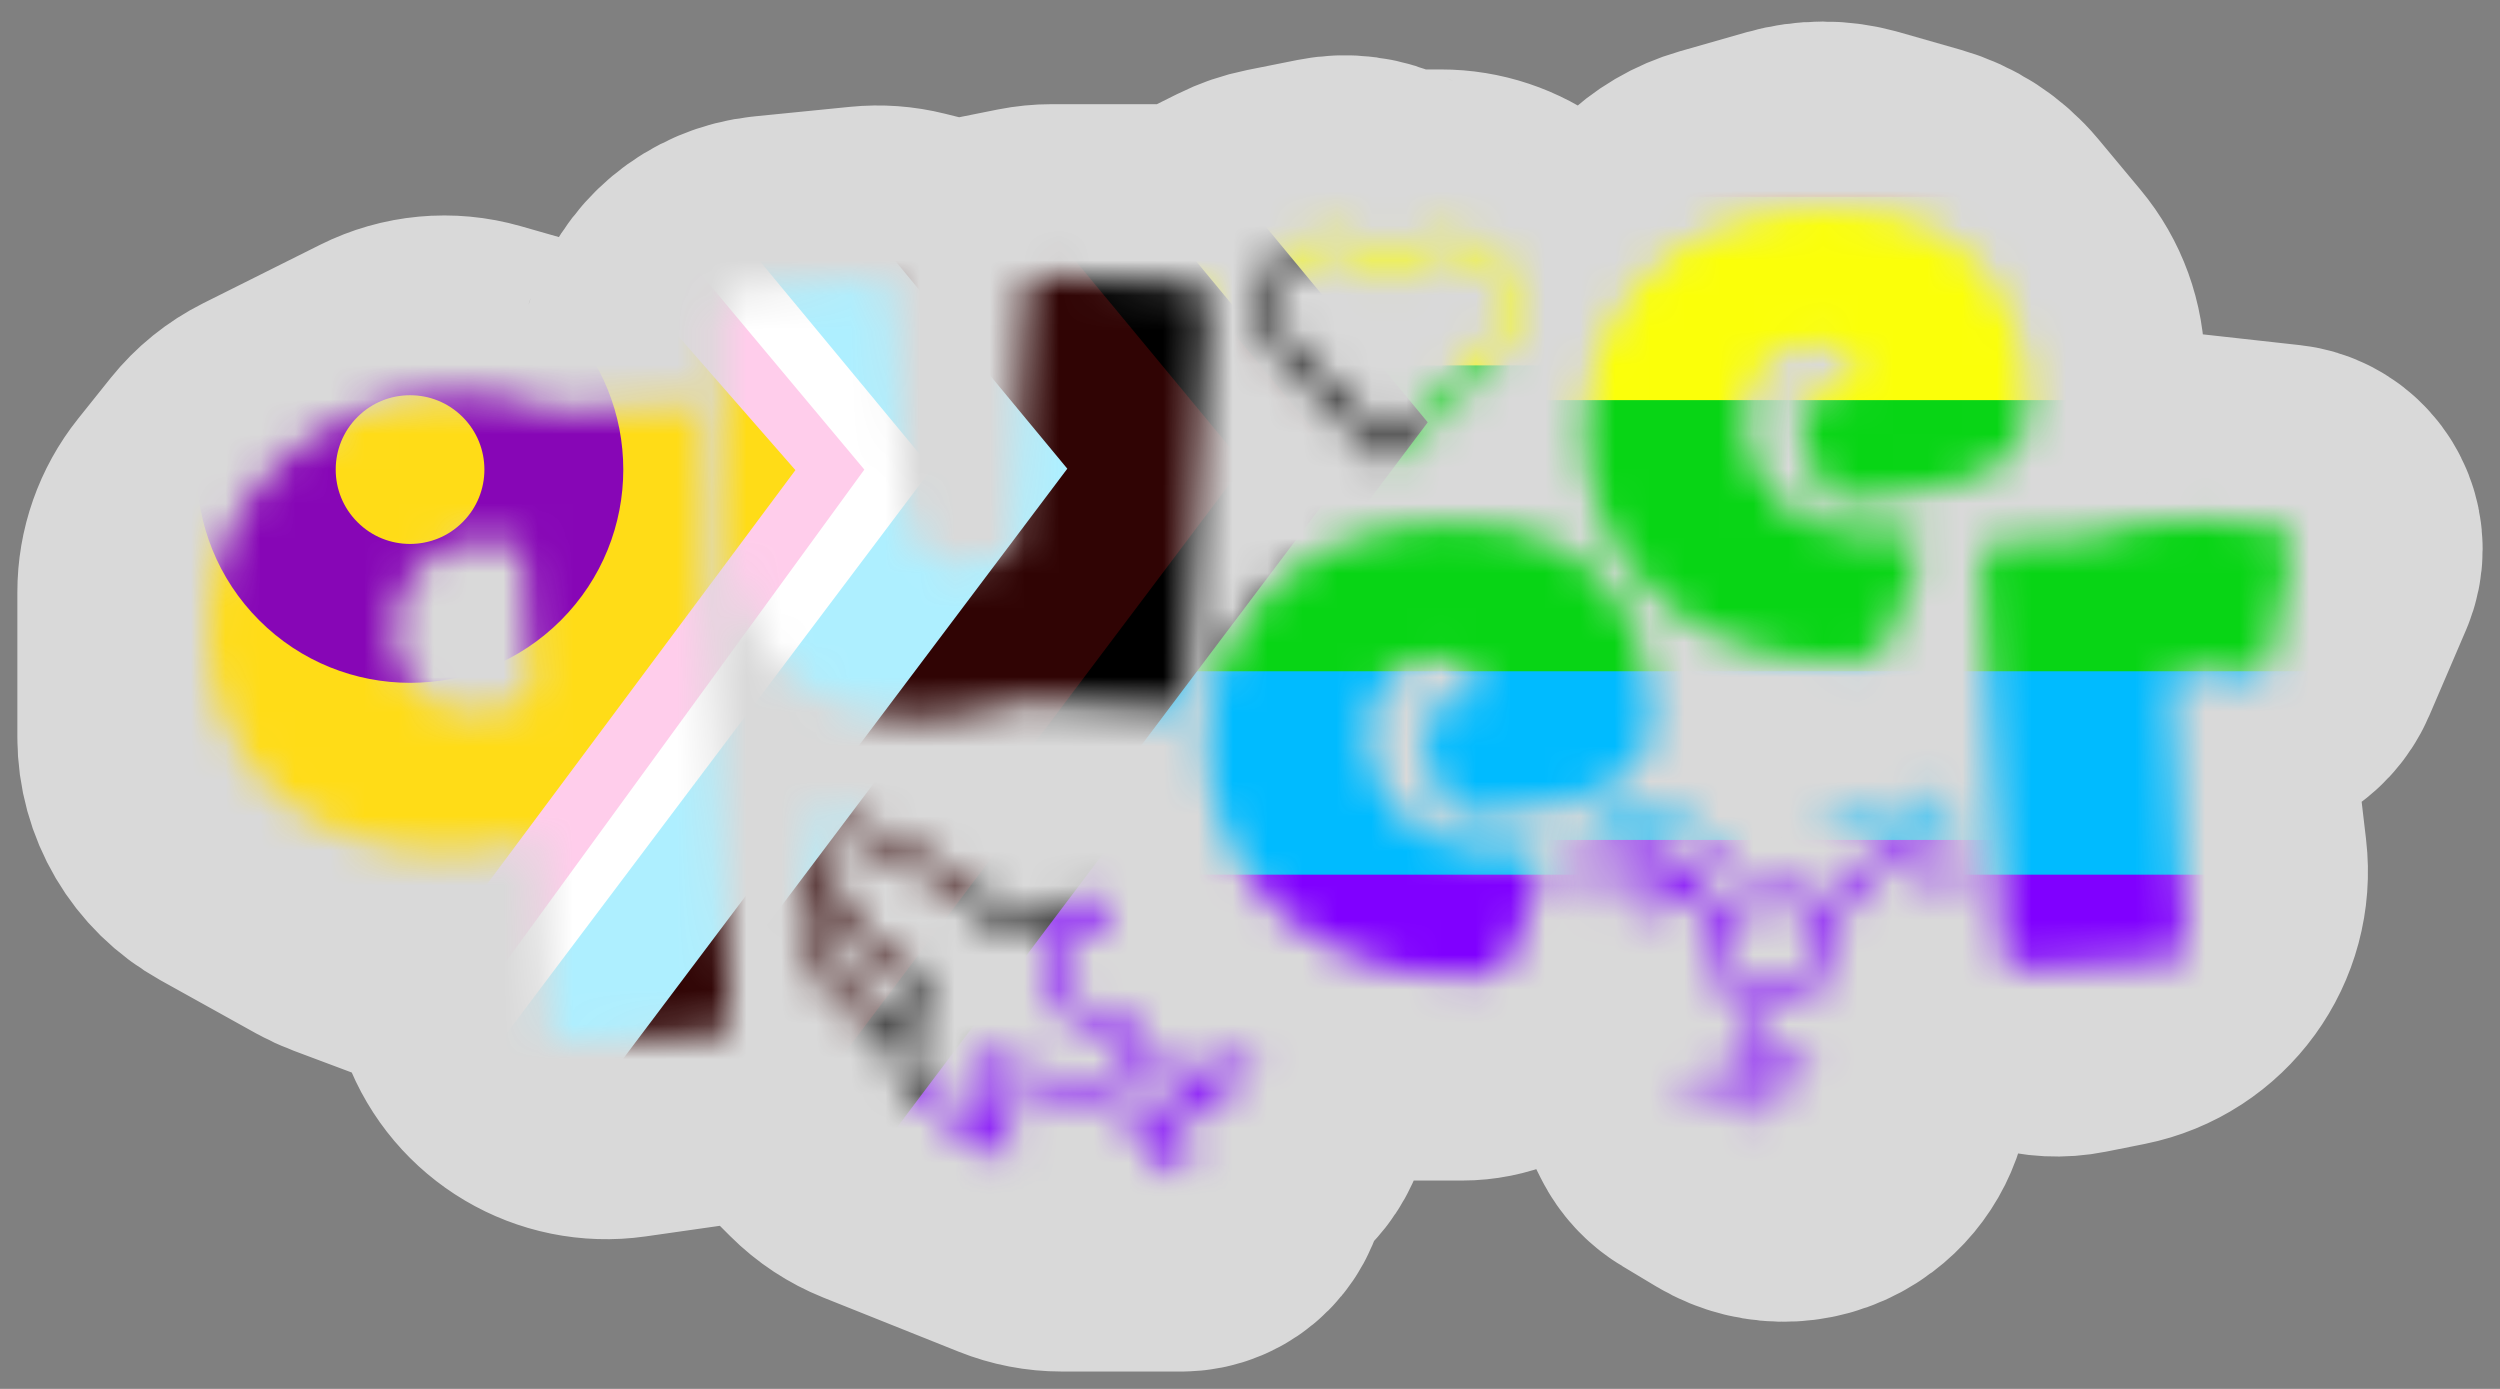 <svg width="72" height="40" viewBox="0 0 72 40" fill="none" xmlns="http://www.w3.org/2000/svg">
<rect x="0" y="0" width="72" height="40" fill="#808080" stroke="none"/>
<path d="M11.456 11.522L8.089 13.205C7.701 13.399 7.36 13.675 7.088 14.014L6.157 15.178C5.732 15.71 5.5 16.371 5.5 17.052V19V21.235C5.5 22.324 6.091 23.328 7.043 23.857L9.805 25.392C9.935 25.464 10.07 25.526 10.209 25.578L12.723 26.521C13.534 26.825 14.175 27.465 14.479 28.277L14.653 28.743C15.148 30.061 16.493 30.858 17.887 30.659L21.015 30.212C21.95 30.079 22.893 30.393 23.561 31.061L24.565 32.065C24.852 32.352 25.195 32.578 25.572 32.729L29.464 34.285C29.818 34.427 30.196 34.5 30.578 34.5H34.023C34.562 34.5 35 34.062 35 33.523C35 33.196 35.163 32.891 35.435 32.71L35.635 32.577C36.15 32.233 36.385 31.596 36.214 31L36.011 30.289C35.755 29.393 36.428 28.5 37.361 28.5C37.453 28.5 37.546 28.509 37.636 28.527L39.709 28.942C39.902 28.98 40.099 29 40.297 29H42.104C42.678 29 43.228 28.772 43.634 28.366C44.171 27.829 44.951 27.613 45.688 27.797L46.236 27.934C46.411 27.978 46.592 28 46.772 28H47.719C48.178 28 48.578 28.312 48.689 28.758L48.893 29.571C48.947 29.789 48.783 30 48.558 30C48.302 30 48.135 30.27 48.25 30.499L48.847 31.695C48.947 31.894 49.101 32.061 49.292 32.175L50.27 32.762C51.014 33.208 51.953 33.16 52.647 32.64C53.184 32.237 53.5 31.605 53.5 30.934V30.199C53.5 29.145 54.053 28.168 54.956 27.626L55.656 27.206C55.881 27.071 56.139 27 56.401 27C56.784 27 57.152 27.152 57.424 27.424L57.654 27.654C58.183 28.183 58.94 28.412 59.673 28.265L60.785 28.043C62.319 27.736 63.359 26.303 63.176 24.751L62.687 20.593C62.595 19.807 63.297 19.159 64.073 19.315C64.613 19.423 65.155 19.137 65.372 18.631L66.427 16.172C66.475 16.058 66.5 15.937 66.5 15.813C66.5 15.35 66.152 14.961 65.692 14.91L62 14.5H61C59.619 14.5 58.5 13.381 58.5 12V10.586C58.5 9.884 58.254 9.205 57.805 8.666L56.592 7.21C56.206 6.747 55.69 6.412 55.111 6.246L53.324 5.735C52.785 5.582 52.215 5.582 51.676 5.735L49.748 6.286C49.257 6.426 48.811 6.689 48.45 7.05L47.275 8.225C46.533 8.966 45.372 9.081 44.5 8.5L43.3 7.6C42.781 7.211 42.149 7 41.5 7H40.456C40.156 7 39.861 6.93 39.592 6.796C39.209 6.604 38.772 6.546 38.35 6.63L36.894 6.921C36.633 6.973 36.379 7.06 36.141 7.18L35.133 7.683C34.717 7.892 34.258 8 33.792 8H30.297C30.099 8 29.902 8.02 29.709 8.058L28.162 8.368C27.726 8.455 27.276 8.444 26.846 8.336L26.007 8.127C25.671 8.043 25.324 8.018 24.98 8.052L22.216 8.328C21.18 8.432 20.312 9.157 20.026 10.158C19.715 11.248 18.718 12 17.584 12H16.42C16.141 12 15.864 11.961 15.596 11.885L13.622 11.321C12.9 11.114 12.128 11.186 11.456 11.522Z" fill="#D9D9D9" stroke="#D9D9D9" stroke-width="10"/>
<mask id="mask0_12_31" style="mask-type:alpha" maskUnits="userSpaceOnUse" x="6" y="6" width="60" height="24">
<path d="M20.586 29.761L16.267 30C16.006 30 15.789 29.826 15.789 29.565L15.507 24.147C14.704 24.408 13.814 24.538 12.902 24.538C8.8 24.538 6 22.036 6 18.076C6 14.116 9.429 11.331 13.249 11.331C14.161 11.331 15.116 11.505 16.049 11.853L19.674 11.657H19.718C19.935 11.657 20.13 11.853 20.13 12.092L21.02 29.282V29.326C21.02 29.565 20.825 29.761 20.586 29.761ZM15.29 20.1L15.073 15.748C14.704 15.639 14.335 15.574 13.988 15.574C12.468 15.574 11.339 16.618 11.339 18.12C11.339 19.055 11.795 20.513 13.597 20.513C14.204 20.513 14.834 20.339 15.29 20.1Z" fill="#8D8D8D"/>
<path d="M33.71 20.412L29.456 20.172C28.414 20.499 27.394 20.673 26.439 20.673C23.422 20.673 21.078 18.976 20.882 14.928C20.817 13.514 20.774 10.816 20.752 9.423C20.752 8.531 21.056 8.357 21.317 8.335C21.338 8.292 24.703 8.053 25.072 8.053C25.506 8.053 25.679 8.27 25.701 8.531C25.831 9.989 25.875 11.164 26.005 13.753C26.092 15.625 26.743 16.277 27.654 16.277C28.088 16.277 28.609 16.125 29.152 15.864L29.543 8.379C29.564 8.118 29.782 7.944 30.02 7.944L34.34 8.183C34.6 8.183 34.774 8.401 34.774 8.662L34.188 19.976C34.166 20.238 33.949 20.412 33.71 20.412Z" fill="#8D8D8D"/>
<path d="M42.45 28.122H42.19C37.263 28.122 34.788 24.749 34.788 21.442C34.788 18.33 36.98 15.066 41.929 15.066C47.312 15.066 47.551 19.875 47.551 20.593C47.551 21.594 47.138 22.421 45.858 22.856C44.838 23.204 43.231 23.443 42.103 23.487C41.755 23.487 41.647 23.334 41.56 23.073C41.3 22.355 40.887 20.941 40.887 20.854C40.887 20.615 41.061 20.506 41.343 20.441C42.472 20.18 42.624 20.136 42.624 19.831C42.624 19.636 42.211 18.939 41.3 18.939C40.258 18.939 39.39 19.853 39.39 21.202C39.39 22.747 40.518 24.488 43.231 24.488C43.383 24.488 43.557 24.488 43.709 24.466H43.752C44.056 24.466 44.425 24.662 44.425 25.032C44.425 25.249 43.861 26.729 43.535 27.469C43.362 27.817 43.08 28.122 42.45 28.122Z" fill="#8D8D8D"/>
<path d="M53.303 19.055H53.042C48.115 19.055 45.641 15.683 45.641 12.375C45.641 9.264 47.833 6 52.782 6C58.164 6 58.403 10.809 58.403 11.527C58.403 12.528 57.991 13.354 56.71 13.79C55.69 14.138 54.084 14.377 52.955 14.421C52.608 14.421 52.499 14.268 52.413 14.007C52.152 13.289 51.74 11.875 51.74 11.788C51.74 11.549 51.913 11.44 52.196 11.374C53.324 11.113 53.476 11.07 53.476 10.765C53.476 10.569 53.064 9.873 52.152 9.873C51.11 9.873 50.242 10.787 50.242 12.136C50.242 13.681 51.371 15.422 54.084 15.422C54.236 15.422 54.41 15.422 54.561 15.4H54.605C54.909 15.4 55.278 15.596 55.278 15.966C55.278 16.183 54.713 17.663 54.388 18.402C54.214 18.751 53.932 19.055 53.303 19.055Z" fill="#8D8D8D"/>
<path d="M62.484 27.621L58.164 27.86C57.904 27.86 57.687 27.686 57.687 27.425L57.079 16.111C57.079 15.85 57.275 15.632 57.513 15.632L60.031 15.501C61.203 15.132 62.332 14.957 63.417 14.957C64.155 14.957 64.871 15.044 65.544 15.197C65.87 15.284 66 15.458 66 15.719C66 15.806 65.978 15.893 65.957 16.002L65.327 19.07C65.262 19.374 65.045 19.527 64.784 19.527C64.719 19.527 64.633 19.505 64.546 19.483C64.198 19.374 63.83 19.309 63.461 19.309C63.157 19.309 62.853 19.353 62.505 19.44L62.918 27.142V27.186C62.918 27.425 62.722 27.621 62.484 27.621Z" fill="#8D8D8D"/>
</mask>
<g mask="url(#mask0_12_31)">
<mask id="mask1_12_31" style="mask-type:alpha" maskUnits="userSpaceOnUse" x="4" y="-6" width="67" height="41">
<rect x="4" y="-6" width="66.381" height="41" fill="#FFDC17"/>
</mask>
<g mask="url(#mask1_12_31)">
<rect x="4" y="-6" width="66.381" height="41" fill="#FFDC17"/>
<path d="M72.333 7.667H25.476C23.32 7.667 21.571 5.918 21.571 3.762C21.571 1.605 23.32 -0.143 25.476 -0.143H72.333C74.49 -0.143 76.238 1.605 76.238 3.762C76.238 5.918 74.49 7.667 72.333 7.667Z" fill="#FF8C09" stroke="#FF8C09" stroke-width="4"/>
<path d="M73.309 13.524H28.405C26.787 13.524 25.476 12.213 25.476 10.595C25.476 8.978 26.787 7.667 28.405 7.667H73.309C74.927 7.667 76.238 8.978 76.238 10.595C76.238 12.213 74.927 13.524 73.309 13.524Z" fill="#FBFF09" stroke="#FBFF09" stroke-width="4"/>
<path d="M71.357 19.381H28.405C26.787 19.381 25.476 18.07 25.476 16.452C25.476 14.835 26.787 13.524 28.405 13.524H71.357C72.975 13.524 74.286 14.835 74.286 16.452C74.286 18.07 72.975 19.381 71.357 19.381Z" fill="#08D515" stroke="#08D515" stroke-width="4"/>
<path d="M73.309 27.191H24.5C22.883 27.191 21.571 25.879 21.571 24.262C21.571 22.645 22.883 21.333 24.5 21.333H73.309C74.927 21.333 76.238 22.645 76.238 24.262C76.238 25.879 74.927 27.191 73.309 27.191Z" fill="#00BBFF" stroke="#00BBFF" stroke-width="4"/>
<path d="M71.357 36.952H22.548C19.852 36.952 17.667 34.767 17.667 32.071C17.667 29.376 19.852 27.191 22.548 27.191H71.357C74.053 27.191 76.238 29.376 76.238 32.071C76.238 34.767 74.053 36.952 71.357 36.952Z" fill="#8000FF" stroke="#8000FF" stroke-width="4"/>
<path d="M8.881 10.595C7.264 12.213 7.264 14.835 8.881 16.452C10.498 18.07 13.121 18.07 14.738 16.452C16.355 14.835 16.355 12.213 14.738 10.595C13.121 8.978 10.498 8.978 8.881 10.595Z" stroke="#8706B6" stroke-width="4"/>
<path d="M6.929 -7.783L25.476 13.439L8.881 35.721" stroke="#FFCDEB" stroke-width="4"/>
<path d="M7.905 -9.905L27.429 13.439L8.881 38.905" stroke="white" stroke-width="4"/>
<path d="M11.809 -7.783L29.381 13.439L11.809 36.783" stroke="#AEEFFF" stroke-width="4"/>
<path d="M19 -8L36.571 13.222L19 36.565" stroke="black" stroke-width="4"/>
<path d="M15.714 -7.783L33.286 13.439L15.714 36.783" stroke="#300404" stroke-width="4"/>
</g>
</g>
<mask id="mask2_12_31" style="mask-type:alpha" maskUnits="userSpaceOnUse" x="22" y="6" width="35" height="28">
<path d="M23.919 23.597C24.991 24.168 26.165 24.481 27.152 25.204C27.613 25.542 28.078 25.866 28.515 26.234C28.605 26.309 28.692 26.401 28.793 26.46C28.879 26.51 28.977 26.422 29.067 26.411C29.856 26.315 30.648 26.199 31.439 26.118L31.444 26.118C31.514 26.111 31.923 26.069 31.908 26.087C31.774 26.247 31.553 26.335 31.378 26.438C30.887 26.725 30.474 27.28 30.231 27.788C30.106 28.049 30.25 28.154 30.416 28.392C30.723 28.835 31.041 29.351 31.598 29.477C31.87 29.538 32.203 29.656 32.486 29.644C32.548 29.641 32.662 29.503 32.655 29.565C32.635 29.75 32.247 29.941 32.124 30.054C31.979 30.186 32.627 30.554 32.699 30.601C33.365 31.032 34.1 31.25 34.889 31.071C35.236 30.993 36.195 30.538 35.904 30.742C35.459 31.055 34.946 31.242 34.506 31.574C34.069 31.904 33.783 32.05 33.811 32.633C33.826 32.949 33.976 33.276 33.945 33.587C33.909 33.942 33.726 33.524 33.67 33.395L33.667 33.39C33.448 32.889 33.316 32.526 32.859 32.219C32.322 31.859 31.772 31.535 31.136 31.38C30.622 31.255 30.09 31.226 29.576 31.095C29.174 30.993 28.782 30.85 28.393 30.708L28.383 30.704C28.08 30.594 28.231 31.048 28.265 31.262C28.34 31.723 28.516 32.14 28.753 32.535C28.818 32.642 29.128 33.125 28.81 33.046C28.628 33.001 28.512 32.903 28.364 32.794C27.976 32.506 27.572 32.25 27.201 31.939C26.869 31.66 26.377 31.377 26.156 30.994C25.915 30.578 25.97 30.249 26.05 29.785C26.131 29.314 26.333 28.866 26.364 28.389C26.373 28.256 26.307 28.245 26.185 28.161C25.781 27.882 25.389 27.593 25.013 27.277C24.662 26.983 24.419 26.652 24.185 26.261C23.919 25.816 23.588 25.298 23.438 24.803L23.436 24.797C23.328 24.439 23.23 24.119 23.496 23.803C23.601 23.678 23.679 23.883 23.602 23.974M23.427 25.561C22.805 26.698 23.675 28.068 24.509 28.78C24.896 29.112 25.291 29.437 25.681 29.765" stroke="black" stroke-width="0.5" stroke-linecap="round"/>
<g clip-path="url(#clip0_12_31)">
<path d="M42.947 7.537C42.776 7.366 42.574 7.231 42.352 7.139C42.129 7.047 41.891 6.999 41.65 6.999C41.409 6.999 41.171 7.047 40.948 7.139C40.726 7.231 40.524 7.366 40.353 7.537L40 7.89L39.647 7.537C39.303 7.193 38.836 7 38.35 7C37.864 7 37.397 7.193 37.053 7.537C36.709 7.881 36.516 8.347 36.516 8.833C36.516 9.32 36.709 9.786 37.053 10.13L40 13.077L42.947 10.13C43.117 9.96 43.252 9.758 43.344 9.535C43.437 9.313 43.484 9.074 43.484 8.833C43.484 8.592 43.437 8.354 43.344 8.132C43.252 7.909 43.117 7.707 42.947 7.537Z" stroke="#1E1E1E" stroke-width="0.5" stroke-linecap="round" stroke-linejoin="round"/>
</g>
<path d="M51.304 25.79L51.3 25.791C50.586 25.846 49.585 25.925 49.452 26.769C49.38 27.224 49.444 27.847 49.746 28.221C49.972 28.501 50.489 28.787 50.868 28.782C51.562 28.774 52.176 28.405 52.511 27.843C52.698 27.53 52.672 27.253 52.672 26.907C52.672 26.625 52.609 26.324 52.369 26.132C52.182 25.983 51.85 25.892 51.616 25.82C51.503 25.785 51.391 25.79 51.275 25.79M52.731 26.242C53.428 25.472 54.128 24.695 54.905 23.996C54.985 23.924 54.973 23.927 55.049 23.927M52.909 23.278C53.219 23.278 55.848 22.989 55.85 23C55.885 23.264 55.85 23.544 55.87 23.809C55.916 24.464 56 25.107 56 25.762M49.313 26.185C48.548 25.598 47.848 24.937 47.104 24.325C47.042 24.275 46.965 24.236 46.965 24.153M46.044 25.846C46.037 25.319 46.017 24.791 46.014 24.263C46.014 24.137 45.975 23.935 46.028 23.814C46.064 23.73 46.16 23.686 46.244 23.657C46.573 23.547 46.936 23.52 47.279 23.476C47.701 23.421 48.127 23.376 48.541 23.278M49.492 24.492C48.759 25.052 47.946 25.52 47.233 26.101M50.651 29.262C50.761 29.966 50.904 30.68 50.941 31.393C50.946 31.492 50.919 31.592 50.903 31.689C50.891 31.762 50.931 32 50.829 32M48.808 31.21C49.684 31.113 50.555 30.997 51.423 30.849C51.545 30.828 51.761 30.802 51.899 30.758" stroke="black" stroke-width="0.5" stroke-linecap="round"/>
</mask>
<g mask="url(#mask2_12_31)">
<mask id="mask3_12_31" style="mask-type:alpha" maskUnits="userSpaceOnUse" x="6" y="-7" width="67" height="41">
<rect x="6" y="-7" width="66.381" height="41" fill="#FFDC17"/>
</mask>
<g mask="url(#mask3_12_31)">
<rect x="6" y="-7" width="66.381" height="41" fill="#FFDC17"/>
<path d="M74.333 6.667H27.476C25.32 6.667 23.571 4.918 23.571 2.762C23.571 0.605 25.32 -1.143 27.476 -1.143H74.333C76.49 -1.143 78.238 0.605 78.238 2.762C78.238 4.918 76.49 6.667 74.333 6.667Z" fill="#FF8C09" stroke="#FF8C09" stroke-width="4"/>
<path d="M75.309 12.524H30.405C28.787 12.524 27.476 11.213 27.476 9.595C27.476 7.978 28.787 6.667 30.405 6.667H75.309C76.927 6.667 78.238 7.978 78.238 9.595C78.238 11.213 76.927 12.524 75.309 12.524Z" fill="#FBFF09" stroke="#FBFF09" stroke-width="4"/>
<path d="M73.357 18.381H30.405C28.787 18.381 27.476 17.07 27.476 15.452C27.476 13.835 28.787 12.524 30.405 12.524H73.357C74.975 12.524 76.286 13.835 76.286 15.452C76.286 17.07 74.975 18.381 73.357 18.381Z" fill="#08D515" stroke="#08D515" stroke-width="4"/>
<path d="M75.309 26.191H26.5C24.883 26.191 23.571 24.879 23.571 23.262C23.571 21.645 24.883 20.333 26.5 20.333H75.309C76.927 20.333 78.238 21.645 78.238 23.262C78.238 24.879 76.927 26.191 75.309 26.191Z" fill="#00BBFF" stroke="#00BBFF" stroke-width="4"/>
<path d="M73.357 35.952H24.548C21.852 35.952 19.667 33.767 19.667 31.071C19.667 28.376 21.852 26.191 24.548 26.191H73.357C76.053 26.191 78.238 28.376 78.238 31.071C78.238 33.767 76.053 35.952 73.357 35.952Z" fill="#8000FF" stroke="#8000FF" stroke-width="4"/>
<path d="M8.929 -8.783L27.476 12.439L10.881 34.721" stroke="#FFCDEB" stroke-width="4"/>
<path d="M9.905 -10.905L29.429 12.439L10.881 37.905" stroke="white" stroke-width="4"/>
<path d="M13.809 -8.783L31.381 12.439L13.809 35.783" stroke="#AEEFFF" stroke-width="4"/>
<path d="M21 -9L38.571 12.222L21 35.565" stroke="black" stroke-width="4"/>
<path d="M17.714 -8.783L35.286 12.439L17.714 35.783" stroke="#300404" stroke-width="4"/>
</g>
</g>
<defs>
<clipPath id="clip0_12_31">
<rect width="8" height="8" fill="white" transform="translate(36 6)"/>
</clipPath>
</defs>
</svg>
